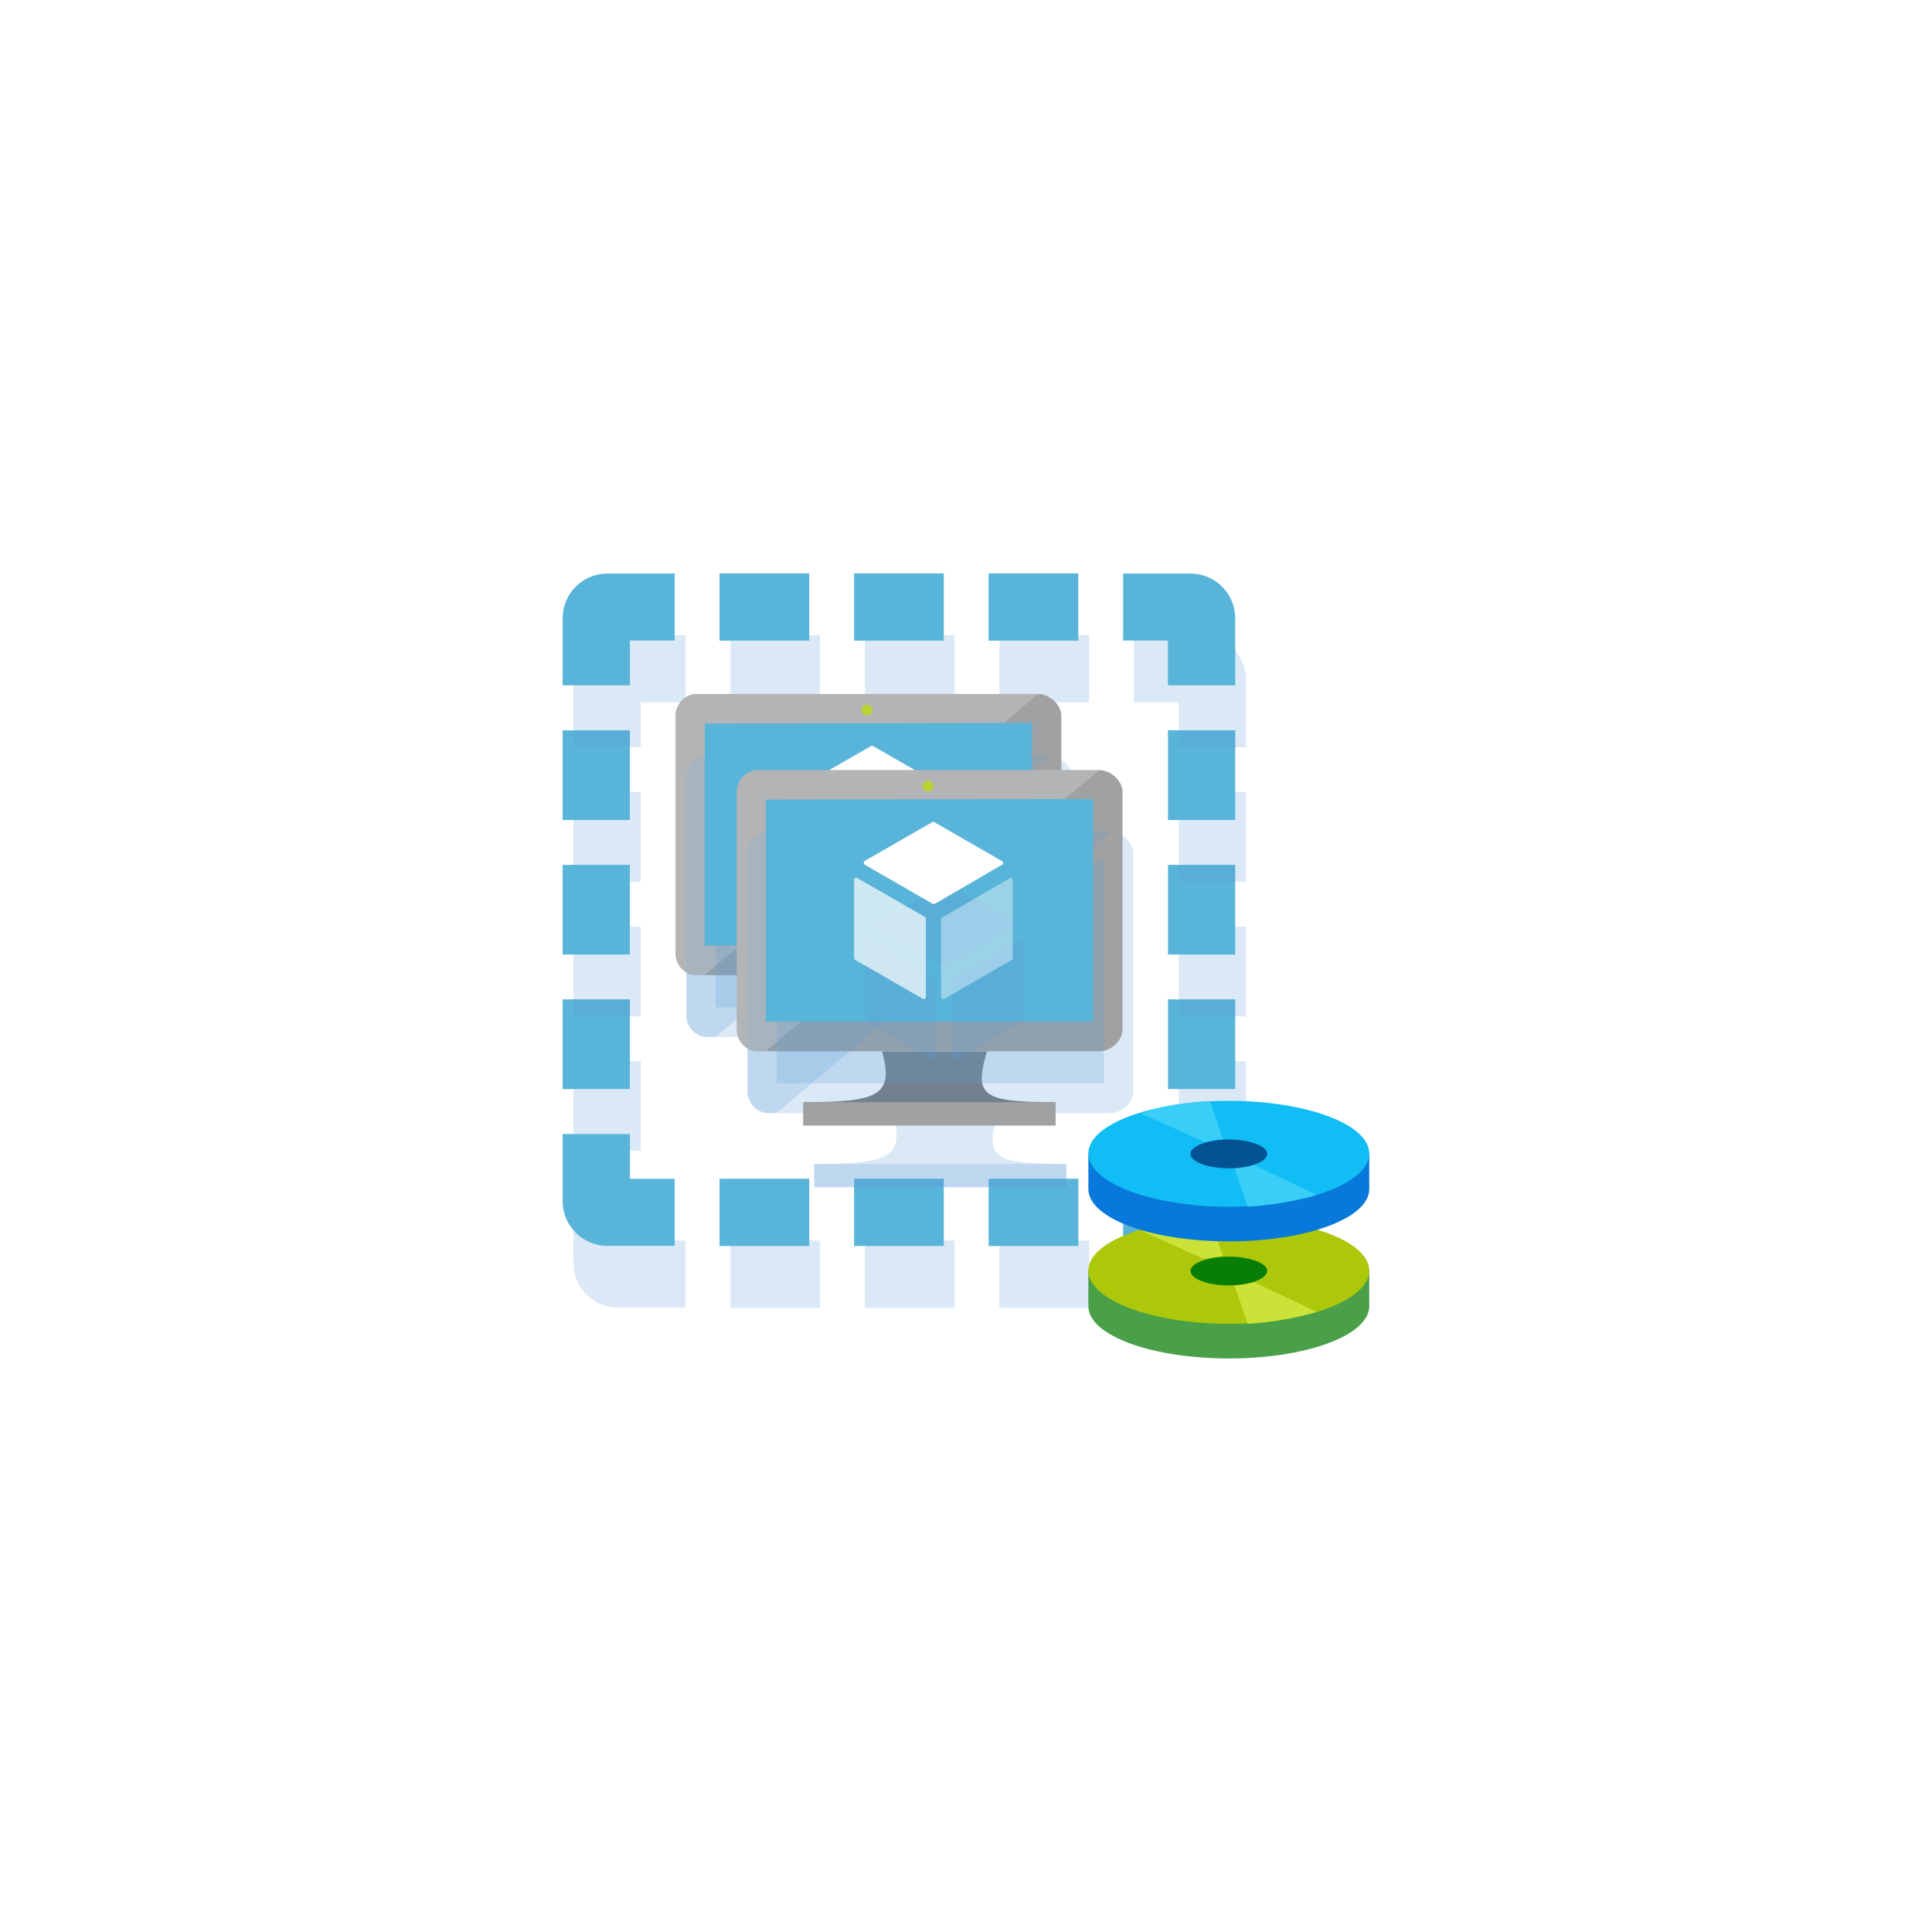 <?xml version="1.0" encoding="UTF-8" standalone="no"?>
<!DOCTYPE svg PUBLIC "-//W3C//DTD SVG 1.1//EN" "http://www.w3.org/Graphics/SVG/1.1/DTD/svg11.dtd">
<!-- Generated by Microsoft Visio, SVG Export Test.svg Page-1 -->
<svg xmlns="http://www.w3.org/2000/svg" xmlns:xlink="http://www.w3.org/1999/xlink" xmlns:ev="http://www.w3.org/2001/xml-events"
		width="0.857in" height="0.857in" viewBox="0 0 61.695 61.695" xml:space="preserve"
		color-interpolation-filters="sRGB" class="st20">
	<style type="text/css">
	<![CDATA[
		.st1 {fill:#ffffff;stroke:none;stroke-linecap:round;stroke-linejoin:round;stroke-width:0.75}
		.st2 {visibility:visible}
		.st3 {fill:#5b9bd5;fill-opacity:0.22;filter:url(#filter_2);stroke:none}
		.st4 {fill:#59b4d9;stroke:none;stroke-width:0.75}
		.st5 {fill:#a0a1a2;stroke:none;stroke-width:0.75}
		.st6 {fill:#ffffff;fill-opacity:0.2;stroke:none;stroke-width:0.75}
		.st7 {fill:#b8d432;stroke:none;stroke-width:0.75}
		.st8 {fill:#ffffff;stroke:none;stroke-width:0.75}
		.st9 {fill:#7a7a7a;stroke:none;stroke-width:0.75}
		.st10 {fill:#ffffff;fill-opacity:0.7;stroke:none;stroke-width:0.75}
		.st11 {fill:#ffffff;fill-opacity:0.4;stroke:none;stroke-width:0.75}
		.st12 {fill:#4a9f49;stroke:none;stroke-linecap:round;stroke-linejoin:round;stroke-width:0.75}
		.st13 {fill:#adc80b;stroke:none;stroke-linecap:round;stroke-linejoin:round;stroke-width:0.75}
		.st14 {fill:#cbe238;stroke:none;stroke-linecap:round;stroke-linejoin:round;stroke-width:0.75}
		.st15 {fill:#087e06;stroke:none;stroke-linecap:round;stroke-linejoin:round;stroke-width:0.75}
		.st16 {fill:#0879da;stroke:none;stroke-linecap:round;stroke-linejoin:round;stroke-width:0.75}
		.st17 {fill:#11bdf5;stroke:none;stroke-linecap:round;stroke-linejoin:round;stroke-width:0.75}
		.st18 {fill:#39cef7;stroke:none;stroke-linecap:round;stroke-linejoin:round;stroke-width:0.75}
		.st19 {fill:#035293;stroke:none;stroke-linecap:round;stroke-linejoin:round;stroke-width:0.75}
		.st20 {fill:none;fill-rule:evenodd;font-size:12px;overflow:visible;stroke-linecap:square;stroke-miterlimit:3}
	]]>
	</style>

	<defs id="Filters">
		<filter id="filter_2">
			<feGaussianBlur stdDeviation="2"/>
		</filter>
	</defs>
	<g>
		<title>Page-1</title>
		<g id="group121-1" transform="translate(0.375,-0.375)">
			<title>Sheet.121</title>
			<g id="shape119-2">
				<title>Sheet.119</title>
				<rect x="0" y="0.75" width="60.945" height="60.945" class="st1"/>
			</g>
			<g id="group118-4" transform="translate(17.591,-17.935)">
				<title>Sheet.118</title>
				<g id="group87-5" transform="translate(5.9952E-15,-3.596)">
					<title>Azure Virtual Machines - Availability Set</title>
					<g id="shape88-6" transform="translate(9.308,-19.331)">
						<title>Sheet.88</title>
						<g id="shadow88-7" transform="matrix(1,0,0,1,0.346,1.973)" class="st2">
							<rect x="0" y="59.547" width="2.864" height="2.148" class="st3"/>
						</g>
						<rect x="0" y="59.547" width="2.864" height="2.148" class="st4"/>
					</g>
					<g id="shape89-11" transform="translate(5.012,-19.331)">
						<title>Sheet.89</title>
						<g id="shadow89-12" transform="matrix(1,0,0,1,0.346,1.973)" class="st2">
							<rect x="0" y="59.547" width="2.864" height="2.148" class="st3"/>
						</g>
						<rect x="0" y="59.547" width="2.864" height="2.148" class="st4"/>
					</g>
					<g id="shape90-16" transform="translate(17.899,0)">
						<title>Sheet.90</title>
						<g id="shadow90-17" transform="matrix(1,0,0,1,0.346,1.973)" class="st2">
							<path d="M1.43 59.55 L0 59.55 L0 61.69 L2.15 61.69 C2.94 61.69 3.58 61.05 3.58 60.26 L3.58 58.12 L1.43
										 58.12 L1.43 59.55 Z" class="st3"/>
						</g>
						<path d="M1.43 59.55 L0 59.55 L0 61.69 L2.15 61.69 C2.94 61.69 3.58 61.05 3.58 60.26 L3.58 58.12 L1.43 58.12
									 L1.43 59.55 Z" class="st4"/>
					</g>
					<g id="shape91-21" transform="translate(0,-5.012)">
						<title>Sheet.91</title>
						<g id="shadow91-22" transform="matrix(1,0,0,1,0.346,1.973)" class="st2">
							<rect x="0" y="58.831" width="2.148" height="2.864" class="st3"/>
						</g>
						<rect x="0" y="58.831" width="2.148" height="2.864" class="st4"/>
					</g>
					<g id="shape92-26" transform="translate(9.308,0)">
						<title>Sheet.92</title>
						<g id="shadow92-27" transform="matrix(1,0,0,1,0.346,1.973)" class="st2">
							<rect x="0" y="59.547" width="2.864" height="2.148" class="st3"/>
						</g>
						<rect x="0" y="59.547" width="2.864" height="2.148" class="st4"/>
					</g>
					<g id="shape93-31" transform="translate(19.331,-5.012)">
						<title>Sheet.93</title>
						<g id="shadow93-32" transform="matrix(1,0,0,1,0.346,1.973)" class="st2">
							<rect x="0" y="58.831" width="2.148" height="2.864" class="st3"/>
						</g>
						<rect x="0" y="58.831" width="2.148" height="2.864" class="st4"/>
					</g>
					<g id="shape94-36" transform="translate(13.604,0)">
						<title>Sheet.94</title>
						<g id="shadow94-37" transform="matrix(1,0,0,1,0.346,1.973)" class="st2">
							<rect x="0" y="59.547" width="2.864" height="2.148" class="st3"/>
						</g>
						<rect x="0" y="59.547" width="2.864" height="2.148" class="st4"/>
					</g>
					<g id="shape95-41" transform="translate(5.012,0)">
						<title>Sheet.95</title>
						<g id="shadow95-42" transform="matrix(1,0,0,1,0.346,1.973)" class="st2">
							<rect x="0" y="59.547" width="2.864" height="2.148" class="st3"/>
						</g>
						<rect x="0" y="59.547" width="2.864" height="2.148" class="st4"/>
					</g>
					<g id="shape96-46">
						<title>Sheet.96</title>
						<g id="shadow96-47" transform="matrix(1,0,0,1,0.346,1.973)" class="st2">
							<path d="M2.15 59.55 L2.15 58.12 L0 58.12 L0 60.26 C0 61.05 0.64 61.69 1.43 61.69 L3.58 61.69 L3.58 59.55
										 L2.15 59.55 Z" class="st3"/>
						</g>
						<path d="M2.15 59.55 L2.15 58.12 L0 58.12 L0 60.26 C0 61.05 0.64 61.69 1.43 61.69 L3.58 61.69 L3.58 59.55
									 L2.15 59.55 Z" class="st4"/>
					</g>
					<g id="shape97-51" transform="translate(0,-13.603)">
						<title>Sheet.97</title>
						<g id="shadow97-52" transform="matrix(1,0,0,1,0.346,1.973)" class="st2">
							<rect x="0" y="58.831" width="2.148" height="2.864" class="st3"/>
						</g>
						<rect x="0" y="58.831" width="2.148" height="2.864" class="st4"/>
					</g>
					<g id="shape98-56" transform="translate(0,-17.899)">
						<title>Sheet.98</title>
						<g id="shadow98-57" transform="matrix(1,0,0,1,0.346,1.973)" class="st2">
							<path d="M2.15 60.26 L3.58 60.26 L3.58 58.12 L1.43 58.12 C0.64 58.12 0 58.76 0 59.55 L0 61.69 L2.15 61.69
										 L2.15 60.26 Z" class="st3"/>
						</g>
						<path d="M2.15 60.26 L3.58 60.26 L3.58 58.12 L1.43 58.12 C0.64 58.12 0 58.76 0 59.55 L0 61.69 L2.15 61.69
									 L2.15 60.26 Z" class="st4"/>
					</g>
					<g id="shape99-61" transform="translate(0,-9.307)">
						<title>Sheet.99</title>
						<g id="shadow99-62" transform="matrix(1,0,0,1,0.346,1.973)" class="st2">
							<rect x="0" y="58.831" width="2.148" height="2.864" class="st3"/>
						</g>
						<rect x="0" y="58.831" width="2.148" height="2.864" class="st4"/>
					</g>
					<g id="shape100-66" transform="translate(19.331,-9.307)">
						<title>Sheet.100</title>
						<g id="shadow100-67" transform="matrix(1,0,0,1,0.346,1.973)" class="st2">
							<rect x="0" y="58.831" width="2.148" height="2.864" class="st3"/>
						</g>
						<rect x="0" y="58.831" width="2.148" height="2.864" class="st4"/>
					</g>
					<g id="shape101-71" transform="translate(19.331,-13.604)">
						<title>Sheet.101</title>
						<g id="shadow101-72" transform="matrix(1,0,0,1,0.346,1.973)" class="st2">
							<rect x="0" y="58.831" width="2.148" height="2.864" class="st3"/>
						</g>
						<rect x="0" y="58.831" width="2.148" height="2.864" class="st4"/>
					</g>
					<g id="shape102-76" transform="translate(13.603,-19.331)">
						<title>Sheet.102</title>
						<g id="shadow102-77" transform="matrix(1,0,0,1,0.346,1.973)" class="st2">
							<rect x="0" y="59.547" width="2.864" height="2.148" class="st3"/>
						</g>
						<rect x="0" y="59.547" width="2.864" height="2.148" class="st4"/>
					</g>
					<g id="shape103-81" transform="translate(17.899,-17.899)">
						<title>Sheet.103</title>
						<g id="shadow103-82" transform="matrix(1,0,0,1,0.346,1.973)" class="st2">
							<path d="M1.43 60.26 L1.43 61.69 L3.58 61.69 L3.58 59.55 C3.58 58.76 2.94 58.12 2.15 58.12 L0 58.12 L0
										 60.26 L1.43 60.26 Z" class="st3"/>
						</g>
						<path d="M1.43 60.26 L1.43 61.69 L3.58 61.69 L3.58 59.55 C3.58 58.76 2.94 58.12 2.15 58.12 L0 58.12 L0 60.26
									 L1.43 60.26 Z" class="st4"/>
					</g>
					<g id="shape104-86" transform="translate(3.605,-8.643)">
						<title>Sheet.104</title>
						<g id="shadow104-87" transform="matrix(1,0,0,1,0.346,1.973)" class="st2">
							<path d="M11.57 52.71 L0.67 52.71 C0.3 52.71 0 53.04 0 53.41 L0 61 C0 61.37 0.3 61.69 0.67 61.69 L11.57
										 61.69 C11.94 61.69 12.32 61.37 12.32 61 L12.32 53.41 C12.32 53.04 11.94 52.71 11.57 52.71
										 Z" class="st3"/>
						</g>
						<path d="M11.57 52.71 L0.67 52.71 C0.3 52.71 0 53.04 0 53.41 L0 61 C0 61.37 0.3 61.69 0.67 61.69 L11.57 61.69
									 C11.94 61.69 12.32 61.37 12.32 61 L12.32 53.41 C12.32 53.04 11.94 52.71 11.57 52.71 Z"
								class="st5"/>
					</g>
					<g id="shape105-91" transform="translate(3.605,-8.643)">
						<title>Sheet.105</title>
						<g id="shadow105-92" transform="matrix(1,0,0,1,0.346,1.973)" class="st2">
							<path d="M11.58 52.71 C11.58 52.71 11.57 52.71 11.57 52.71 L0.67 52.71 C0.3 52.71 0 53.04 0 53.41 L0
										 61 C0 61.37 0.3 61.69 0.67 61.69 L0.93 61.69 L11.58 52.71 Z" class="st3"/>
						</g>
						<path d="M11.58 52.71 C11.58 52.71 11.57 52.71 11.57 52.71 L0.67 52.71 C0.3 52.71 0 53.04 0 53.41 L0 61 C0
									 61.37 0.3 61.69 0.67 61.69 L0.93 61.69 L11.58 52.71 Z" class="st6"/>
					</g>
					<g id="shape106-96" transform="translate(4.538,-9.589)">
						<title>Sheet.106</title>
						<g id="shadow106-97" transform="matrix(1,0,0,1,0.346,1.973)" class="st2">
							<path d="M10.45 61.69 L0 61.69 L0 54.6 L10.45 54.58 L10.45 61.69 Z" class="st3"/>
						</g>
						<path d="M10.45 61.69 L0 61.69 L0 54.6 L10.45 54.58 L10.45 61.69 Z" class="st4"/>
					</g>
					<g id="shape107-101" transform="translate(9.541,-16.941)">
						<title>Sheet.107</title>
						<g id="shadow107-102" transform="matrix(1,0,0,1,0.346,1.973)" class="st2">
							<path d="M0.35 61.52 C0.35 61.62 0.27 61.69 0.17 61.69 C0.08 61.69 0 61.62 0 61.52 C0 61.42 0.08 61.35
										 0.17 61.35 C0.27 61.35 0.35 61.42 0.35 61.52 Z" class="st3"/>
						</g>
						<path d="M0.35 61.52 C0.35 61.62 0.27 61.69 0.17 61.69 C0.08 61.69 0 61.62 0 61.52 C0 61.42 0.08 61.35 0.17
									 61.35 C0.27 61.35 0.35 61.42 0.35 61.52 Z" class="st7"/>
					</g>
					<g id="shape108-106" transform="translate(7.663,-13.352)">
						<title>Sheet.108</title>
						<g id="shadow108-107" transform="matrix(1,0,0,1,0.346,1.973)" class="st2">
							<path d="M2.23 61.69 C2.22 61.69 2.21 61.69 2.2 61.69 L0.03 60.44 C0.01 60.42 0 60.4 0 60.38 C0 60.36
										 0.01 60.33 0.03 60.32 L2.19 59.08 C2.21 59.07 2.23 59.07 2.25 59.08 L4.42 60.33 C4.44 60.34
										 4.45 60.36 4.45 60.39 C4.45 60.41 4.44 60.43 4.42 60.44 L2.27 61.69 C2.26 61.69 2.25 61.69
										 2.23 61.69 Z" class="st3"/>
						</g>
						<path d="M2.23 61.69 C2.22 61.69 2.21 61.69 2.2 61.69 L0.03 60.44 C0.01 60.42 0 60.4 0 60.38 C0 60.36 0.01
									 60.33 0.03 60.32 L2.19 59.08 C2.21 59.07 2.23 59.07 2.25 59.08 L4.42 60.33 C4.44 60.34 4.45
									 60.36 4.45 60.39 C4.45 60.41 4.44 60.43 4.42 60.44 L2.27 61.69 C2.26 61.69 2.25 61.69 2.23 61.69
									 Z" class="st8"/>
					</g>
					<g id="shape109-111" transform="translate(7.69,-3.849)">
						<title>Sheet.109</title>
						<g id="shadow109-112" transform="matrix(1,0,0,1,0.346,1.973)" class="st2">
							<path d="M5.86 59.33 L5.56 59.33 L2.66 59.33 L2.51 59.33 C2.91 60.75 2.37 60.95 0 60.95 L0 61.69 L3.01
										 61.69 L5.21 61.69 L8.05 61.69 L8.05 60.95 C5.68 60.95 5.45 60.75 5.86 59.33 Z" class="st3"/>
						</g>
						<path d="M5.86 59.33 L5.56 59.33 L2.66 59.33 L2.51 59.33 C2.91 60.75 2.37 60.95 0 60.95 L0 61.69 L3.01 61.69
									 L5.21 61.69 L8.05 61.69 L8.05 60.95 C5.68 60.95 5.45 60.75 5.86 59.33 Z" class="st9"/>
					</g>
					<g id="shape110-116" transform="translate(5.559,-6.213)">
						<title>Sheet.110</title>
						<g id="shadow110-117" transform="matrix(1,0,0,1,0.346,1.973)" class="st2">
							<path d="M11.57 52.71 L0.67 52.71 C0.3 52.71 0 53.04 0 53.41 L0 61 C0 61.37 0.3 61.69 0.67 61.69 L11.57
										 61.69 C11.94 61.69 12.32 61.37 12.32 61 L12.32 53.41 C12.32 53.04 11.94 52.71 11.57 52.71
										 Z" class="st3"/>
						</g>
						<path d="M11.57 52.71 L0.67 52.71 C0.3 52.71 0 53.04 0 53.41 L0 61 C0 61.37 0.3 61.69 0.67 61.69 L11.57 61.69
									 C11.94 61.69 12.32 61.37 12.32 61 L12.32 53.41 C12.32 53.04 11.94 52.71 11.57 52.71 Z"
								class="st5"/>
					</g>
					<g id="shape111-121" transform="translate(5.558,-6.214)">
						<title>Sheet.111</title>
						<g id="shadow111-122" transform="matrix(1,0,0,1,0.346,1.973)" class="st2">
							<path d="M11.58 52.71 C11.58 52.71 11.57 52.71 11.57 52.71 L0.67 52.71 C0.3 52.71 0 53.04 0 53.41 L0
										 61 C0 61.37 0.3 61.69 0.67 61.69 L0.93 61.69 L11.58 52.71 Z" class="st3"/>
						</g>
						<path d="M11.58 52.71 C11.58 52.71 11.57 52.71 11.57 52.71 L0.67 52.71 C0.3 52.71 0 53.04 0 53.41 L0 61 C0
									 61.37 0.3 61.69 0.67 61.69 L0.93 61.69 L11.58 52.71 Z" class="st6"/>
					</g>
					<g id="shape112-126" transform="translate(6.492,-7.16)">
						<title>Sheet.112</title>
						<g id="shadow112-127" transform="matrix(1,0,0,1,0.346,1.973)" class="st2">
							<path d="M10.45 61.69 L0 61.69 L0 54.6 L10.45 54.58 L10.45 61.69 Z" class="st3"/>
						</g>
						<path d="M10.45 61.69 L0 61.69 L0 54.6 L10.45 54.58 L10.45 61.69 Z" class="st4"/>
					</g>
					<g id="shape113-131" transform="translate(7.69,-3.849)">
						<title>Sheet.113</title>
						<g id="shadow113-132" transform="matrix(1,0,0,1,0.346,1.973)" class="st2">
							<rect x="0" y="60.952" width="8.053" height="0.743" class="st3"/>
						</g>
						<rect x="0" y="60.952" width="8.053" height="0.743" class="st5"/>
					</g>
					<g id="shape114-136" transform="translate(11.495,-14.511)">
						<title>Sheet.114</title>
						<g id="shadow114-137" transform="matrix(1,0,0,1,0.346,1.973)" class="st2">
							<path d="M0.35 61.52 C0.35 61.62 0.27 61.69 0.17 61.69 C0.08 61.69 0 61.62 0 61.52 C0 61.42 0.08 61.35
										 0.17 61.35 C0.27 61.35 0.35 61.42 0.35 61.52 Z" class="st3"/>
						</g>
						<path d="M0.35 61.52 C0.35 61.62 0.27 61.69 0.17 61.69 C0.08 61.69 0 61.62 0 61.52 C0 61.42 0.08 61.35 0.17
									 61.35 C0.27 61.35 0.35 61.42 0.35 61.52 Z" class="st7"/>
					</g>
					<g id="shape115-141" transform="translate(9.617,-10.922)">
						<title>Sheet.115</title>
						<g id="shadow115-142" transform="matrix(1,0,0,1,0.346,1.973)" class="st2">
							<path d="M2.23 61.69 C2.22 61.69 2.21 61.69 2.2 61.69 L0.03 60.44 C0.01 60.42 0 60.4 0 60.38 C0 60.36
										 0.01 60.33 0.03 60.32 L2.19 59.08 C2.21 59.07 2.23 59.07 2.25 59.08 L4.42 60.33 C4.44 60.34
										 4.45 60.36 4.45 60.39 C4.45 60.41 4.44 60.43 4.42 60.44 L2.27 61.69 C2.26 61.69 2.25 61.69
										 2.23 61.69 Z" class="st3"/>
						</g>
						<path d="M2.23 61.69 C2.22 61.69 2.21 61.69 2.2 61.69 L0.03 60.44 C0.01 60.42 0 60.4 0 60.38 C0 60.36 0.01
									 60.33 0.03 60.32 L2.19 59.08 C2.21 59.07 2.23 59.07 2.25 59.08 L4.42 60.33 C4.44 60.34 4.45
									 60.36 4.45 60.39 C4.45 60.41 4.44 60.43 4.42 60.44 L2.27 61.69 C2.26 61.69 2.25 61.69 2.23 61.69
									 Z" class="st8"/>
					</g>
					<g id="shape116-146" transform="translate(9.31,-7.884)">
						<title>Sheet.116</title>
						<g id="shadow116-147" transform="matrix(1,0,0,1,0.346,1.973)" class="st2">
							<path d="M2.23 61.69 C2.22 61.69 2.21 61.69 2.2 61.69 L0.03 60.44 C0.01 60.43 0 60.41 0 60.38 L0 57.88
										 C0 57.86 0.01 57.84 0.03 57.83 C0.05 57.81 0.08 57.81 0.1 57.83 L2.26 59.07 C2.28 59.08
										 2.29 59.1 2.29 59.13 L2.29 61.63 C2.29 61.65 2.28 61.67 2.26 61.69 C2.25 61.69 2.24 61.69
										 2.23 61.69 Z" class="st3"/>
						</g>
						<path d="M2.23 61.69 C2.22 61.69 2.21 61.69 2.2 61.69 L0.03 60.44 C0.01 60.43 0 60.41 0 60.38 L0 57.88 C0
									 57.86 0.01 57.84 0.03 57.83 C0.05 57.81 0.08 57.81 0.1 57.83 L2.26 59.07 C2.28 59.08 2.29 59.1
									 2.29 59.13 L2.29 61.63 C2.29 61.65 2.28 61.67 2.26 61.69 C2.25 61.69 2.24 61.69 2.23 61.69 Z"
								class="st10"/>
					</g>
					<g id="shape117-151" transform="translate(12.086,-7.884)">
						<title>Sheet.117</title>
						<g id="shadow117-152" transform="matrix(1,0,0,1,0.346,1.973)" class="st2">
							<path d="M0.07 61.69 C0.05 61.69 0.04 61.69 0.03 61.69 C0.01 61.67 0 61.65 0 61.63 L0 59.14 C0 59.12
										 0.01 59.1 0.03 59.09 L2.19 57.84 C2.21 57.83 2.24 57.83 2.26 57.84 C2.28 57.85 2.29 57.88
										 2.29 57.9 L2.29 60.38 C2.29 60.41 2.28 60.43 2.26 60.44 L0.1 61.69 C0.09 61.69 0.08 61.69
										 0.07 61.69 Z" class="st3"/>
						</g>
						<path d="M0.07 61.69 C0.05 61.69 0.04 61.69 0.03 61.69 C0.01 61.67 0 61.65 0 61.63 L0 59.14 C0 59.12 0.01
									 59.1 0.03 59.09 L2.19 57.84 C2.21 57.83 2.24 57.83 2.26 57.84 C2.28 57.85 2.29 57.88 2.29 57.9
									 L2.29 60.38 C2.29 60.41 2.28 60.43 2.26 60.44 L0.1 61.69 C0.09 61.69 0.08 61.69 0.07 61.69 Z"
								class="st11"/>
					</g>
				</g>
				<g id="group86-156" transform="translate(16.789,-2.13163E-14)">
					<title>Sheet.86</title>
					<g id="shape76-157">
						<title>Sheet.76</title>
						<path d="M8.97 60.02 C8.97 60.95 6.97 61.69 4.49 61.69 C2 61.69 0 60.95 0 60.02 L0 58.88 L8.97 58.88 L8.97
									 60.02 Z" class="st12"/>
					</g>
					<g id="shape77-159" transform="translate(0,-1.107)">
						<title>Sheet.77</title>
						<path d="M8.97 59.99 C8.97 60.92 6.97 61.69 4.49 61.69 C2 61.69 0 60.92 0 59.99 C-0 59.06 2 58.31 4.49 58.31
									 C6.97 58.31 8.97 59.06 8.97 59.99 Z" class="st13"/>
					</g>
					<g id="shape78-161" transform="translate(1.675,-3.171)">
						<title>Sheet.78</title>
						<path d="M2.21 60.38 C1.47 60.41 0.72 60.53 0 60.77 L2.03 61.69 C2.24 61.64 2.42 61.61 2.63 61.61 L2.21 60.38
									 Z" class="st14"/>
					</g>
					<g id="shape79-163" transform="translate(4.666,-1.107)">
						<title>Sheet.79</title>
						<path d="M2.63 61.31 L0.6 60.35 C0.39 60.41 0.18 60.44 0 60.47 L0.42 61.69 C1.17 61.64 1.91 61.52 2.63 61.31
									 Z" class="st14"/>
					</g>
					<g id="shape80-165" transform="translate(3.26,-2.333)">
						<title>Sheet.80</title>
						<path d="M2.45 61.22 C2.45 61.49 1.88 61.69 1.23 61.69 C0.57 61.69 0 61.49 0 61.22 C0 60.98 0.57 60.77 1.23
									 60.77 C1.88 60.77 2.45 60.98 2.45 61.22 Z" class="st15"/>
					</g>
					<g id="shape81-167" transform="translate(0,-3.739)">
						<title>Sheet.81</title>
						<path d="M8.97 60.02 C8.97 60.95 6.97 61.69 4.49 61.69 C2 61.69 0 60.95 0 60.02 L0 58.88 L8.97 58.88 L8.97
									 60.02 Z" class="st16"/>
					</g>
					<g id="shape82-169" transform="translate(0,-4.846)">
						<title>Sheet.82</title>
						<path d="M8.97 59.99 C8.97 60.92 6.97 61.69 4.49 61.69 C2 61.69 0 60.92 0 59.99 C-0 59.06 2 58.31 4.49 58.31
									 C6.97 58.31 8.97 59.06 8.97 59.99 Z" class="st17"/>
					</g>
					<g id="shape83-171" transform="translate(1.675,-6.91)">
						<title>Sheet.83</title>
						<path d="M2.21 60.38 C1.47 60.41 0.72 60.53 0 60.77 L2.03 61.69 C2.24 61.64 2.45 61.61 2.63 61.61 L2.21 60.38
									 Z" class="st18"/>
					</g>
					<g id="shape84-173" transform="translate(4.666,-4.846)">
						<title>Sheet.84</title>
						<path d="M2.63 61.31 L0.6 60.35 C0.39 60.41 0.18 60.44 0 60.47 L0.42 61.69 C1.17 61.64 1.91 61.52 2.63 61.31
									 Z" class="st18"/>
					</g>
					<g id="shape85-175" transform="translate(3.26,-6.072)">
						<title>Sheet.85</title>
						<path d="M2.45 61.22 C2.45 61.49 1.88 61.69 1.23 61.69 C0.57 61.69 0 61.49 0 61.22 C0 60.98 0.57 60.77 1.23
									 60.77 C1.88 60.77 2.45 60.98 2.45 61.22 Z" class="st19"/>
					</g>
				</g>
			</g>
		</g>
	</g>
</svg>
